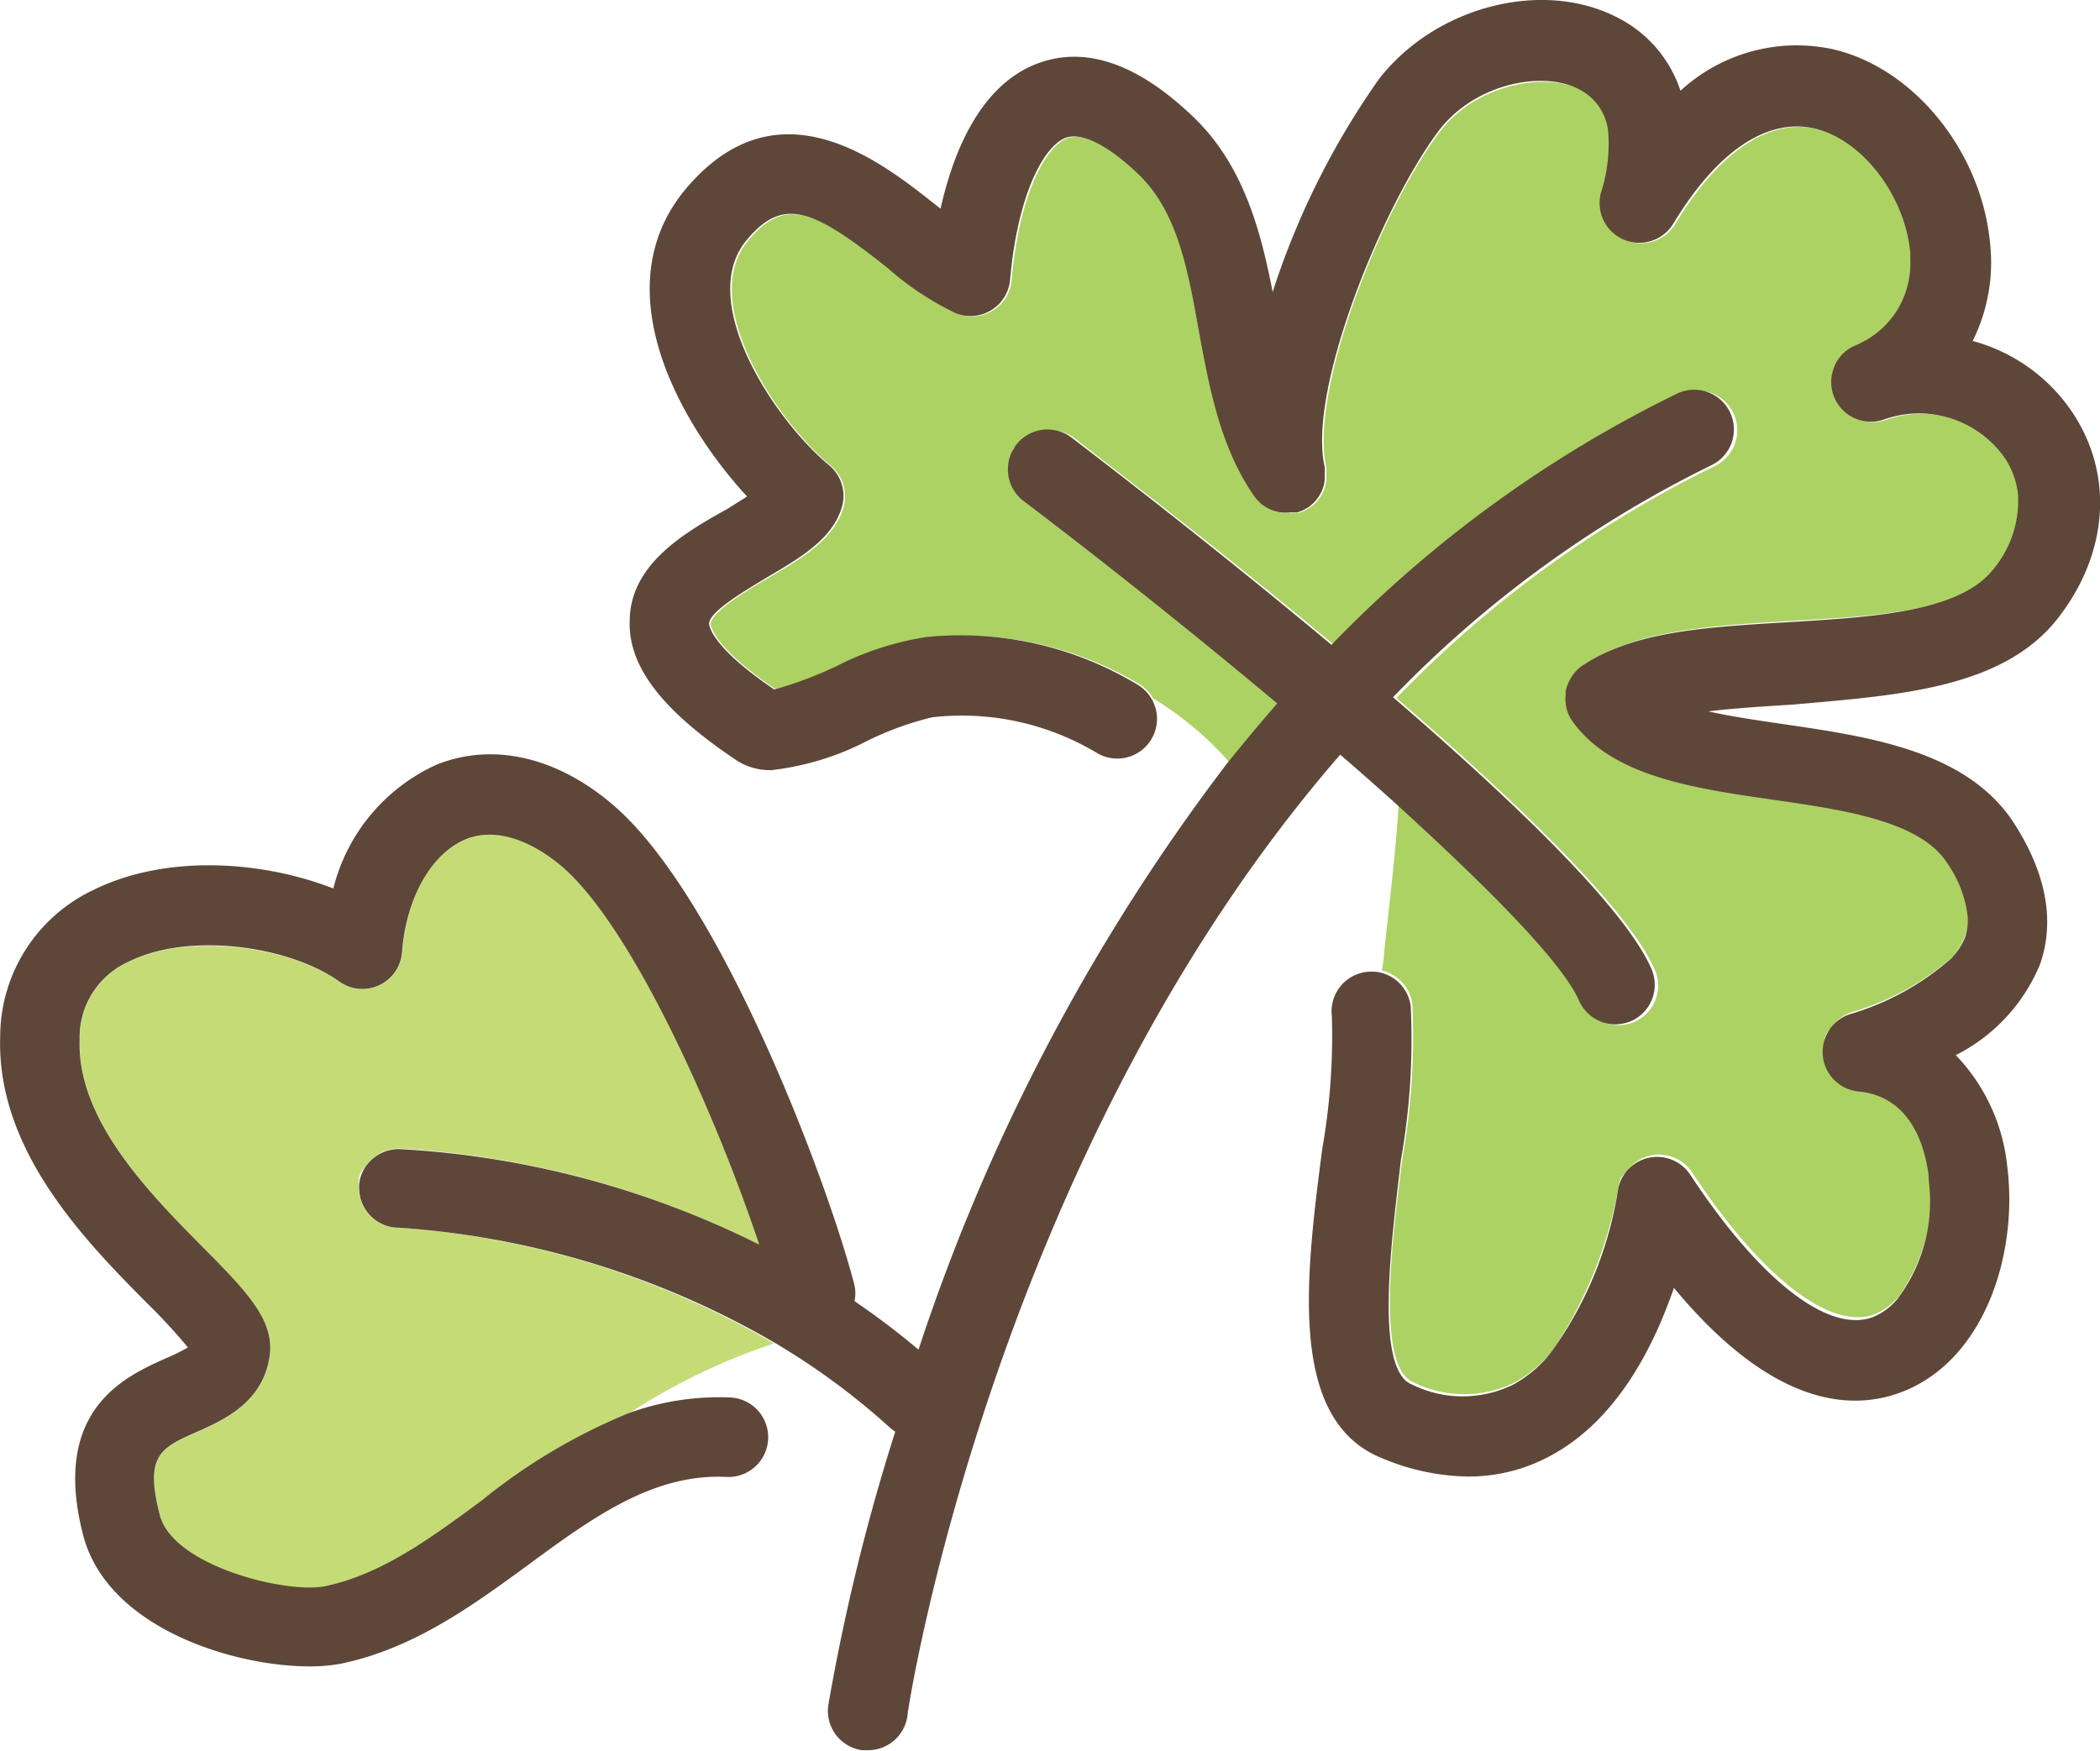 <svg xmlns="http://www.w3.org/2000/svg" viewBox="0 0 105.72 88.19"><title>Curly Kale</title><path d="M164.81,120.77a21.57,21.57,0,0,1-3.27,8.29,18.83,18.83,0,0,0,3.3-8.12,2,2,0,0,1,.33-.75A1,1,0,0,0,164.81,120.77Z" transform="translate(-83.3 -61.14)" fill="none"/><path d="M161.39,129.25l-.15.19Z" transform="translate(-83.3 -61.14)" fill="none"/><path d="M180.54,121.24a9.07,9.07,0,0,1-1.64,5.24A8.16,8.16,0,0,0,180.54,121.24Z" transform="translate(-83.3 -61.14)" fill="none"/><path d="M181.61,109.36a3.32,3.32,0,0,0,.71-1.1,2.69,2.69,0,0,0,.12-1,3.14,3.14,0,0,1-.19.93A4,4,0,0,1,181.61,109.36Z" transform="translate(-83.3 -61.14)" fill="none"/><path d="M179.52,74.14a5.47,5.47,0,0,1-1,3A4.45,4.45,0,0,0,179.52,74.14Z" transform="translate(-83.3 -61.14)" fill="none"/><path d="M162.21,96.13a.81.81,0,0,1,0-.16,1.93,1.93,0,0,1,.27-.7.88.88,0,0,0-.29.52A1,1,0,0,0,162.21,96.13Z" transform="translate(-83.3 -61.14)" fill="none"/><path d="M183.77,89.78A5.4,5.4,0,0,0,185,86.52,6.66,6.66,0,0,1,183.6,90C183.66,89.91,183.72,89.85,183.77,89.78Z" transform="translate(-83.3 -61.14)" fill="none"/><path d="M185,86.09v0Z" transform="translate(-83.3 -61.14)" fill="none"/><path d="M175.15,113.87a2,2,0,0,1,.32-.91,1,1,0,0,0-.33.87S175.15,113.86,175.15,113.87Z" transform="translate(-83.3 -61.14)" fill="none"/><path d="M134.27,83.8a1,1,0,0,0-.18.78,1.8,1.8,0,0,1,.31-.88A.45.45,0,0,0,134.27,83.8Z" transform="translate(-83.3 -61.14)" fill="none"/><path d="M101.35,120.6a1.1,1.1,0,0,0,0,.16,1.89,1.89,0,0,1,.3-.87A1,1,0,0,0,101.35,120.6Z" transform="translate(-83.3 -61.14)" fill="none"/><path d="M163.89,70.64a1,1,0,0,0,0,.42,1.45,1.45,0,0,1,.07-.35,8,8,0,0,0,.36-2.9A9.21,9.21,0,0,1,163.89,70.64Z" transform="translate(-83.3 -61.14)" fill="none"/><path d="M175.6,80.11a2.2,2.2,0,0,1,.3-.87A1,1,0,0,0,175.6,80.11Z" transform="translate(-83.3 -61.14)" fill="none"/><path d="M101.36,120.93a.88.88,0,0,1,0-.17,1.1,1.1,0,0,1,0-.16,1,1,0,0,1,.33-.71,2.05,2.05,0,0,1,1.71-.92,46.13,46.13,0,0,1,18.13,4.85c-2-6.17-6.2-15.68-9.8-18.92-1.23-1.1-3.07-2.24-4.94-1.5s-3,2.95-3.24,5.7a2,2,0,0,1-3.15,1.48c-2.45-1.74-7.51-2.53-10.62-1a4.17,4.17,0,0,0-2.46,3.93c-.14,4,3.52,7.73,6.19,10.43,2.18,2.2,3.62,3.66,3.38,5.46-.32,2.37-2.32,3.25-3.64,3.84-1.88.83-2.66,1.18-1.89,4.21.67,2.59,6.41,4,8.32,3.57,2.83-.59,5.29-2.4,7.89-4.32a29.38,29.38,0,0,1,7.41-4.4,31.2,31.2,0,0,1,7.29-3.51,43.51,43.51,0,0,0-19-5.84A2,2,0,0,1,101.36,120.93Z" transform="translate(-83.3 -61.14)" fill="#c5dc76"/><path d="M154.4,111.7a34.9,34.9,0,0,1-.49,7.72c-.51,4-1.36,10.55.54,11.32a5.76,5.76,0,0,0,5.13,0,6.2,6.2,0,0,0,1.66-1.34l.15-.19.15-.19a21.57,21.57,0,0,0,3.27-8.29,1,1,0,0,1,.36-.58,2,2,0,0,1,3.3,0c3.51,5.33,7,8,9.2,7.17a3.18,3.18,0,0,0,1.23-.91,9.07,9.07,0,0,0,1.64-5.24c0-.33,0-.65-.07-1-.19-1.47-.9-4-3.53-4.21a2,2,0,0,1-1.79-1.75,2.16,2.16,0,0,1,0-.44s0,0,0,0a1,1,0,0,1,.33-.87,2,2,0,0,1,1-.78,13.39,13.39,0,0,0,5.14-2.82,4,4,0,0,0,.64-1.13,3.14,3.14,0,0,0,.19-.93,5.82,5.82,0,0,0-1-2.65c-1.34-2.16-5.17-2.72-8.87-3.25-3.93-.57-8-1.16-10-3.9a1.94,1.94,0,0,1-.37-1.37,1,1,0,0,1,0-.34.88.88,0,0,1,.29-.52,2,2,0,0,1,.58-.62c2.57-1.72,6.34-1.94,10.33-2.18S181.82,92,183.6,90a6.66,6.66,0,0,0,1.4-3.46c0-.11,0-.22,0-.33v-.1a4.13,4.13,0,0,0-.75-2,5.28,5.28,0,0,0-6.08-1.8,2,2,0,0,1-2.57-2.13,1,1,0,0,1,.3-.87,2,2,0,0,1,.89-.75,4.57,4.57,0,0,0,1.78-1.31,5.47,5.47,0,0,0,1-3c0-.12,0-.24,0-.35-.26-2.9-2.42-5.72-4.82-6.27s-4.91,1.15-7.11,4.79a2,2,0,0,1-3.7-1.25,1,1,0,0,1,0-.42,9.21,9.21,0,0,0,.41-2.83,2.69,2.69,0,0,0-1.43-2.24c-1.84-.95-5.25-.28-7.06,2-2.81,3.6-6.69,13-5.79,17h0a1.53,1.53,0,0,1,0,.3.38.38,0,0,1,0,.1,1.69,1.69,0,0,1,0,.23,1.73,1.73,0,0,1-.12.51v0l0,0a1.92,1.92,0,0,1-.25.44l-.14.18-.08.07-.22.19h0l-.12.06a1.55,1.55,0,0,1-.22.12l-.22.08-.14,0h0l-.19,0a1.94,1.94,0,0,1-1.3-.29l0,0a1.86,1.86,0,0,1-.28-.21.27.27,0,0,0-.07-.08,2,2,0,0,1-.19-.22v0c-1.71-2.46-2.26-5.43-2.79-8.3-.57-3.09-1.1-6-3-7.88-1.55-1.5-2.9-2.18-3.71-1.88-1.08.4-2.42,2.81-2.8,7.15a2,2,0,0,1-.95,1.53,2,2,0,0,1-1.79.15,14.89,14.89,0,0,1-3.43-2.28c-3.79-3-5.26-3.6-7.1-1.39-2.53,3.05,1.36,9,4.16,11.33a2,2,0,0,1,.64,2.11c-.48,1.61-2.08,2.55-3.78,3.54-.93.55-2.89,1.7-2.9,2.32,0,0,0,1.1,3.32,3.32a19.79,19.79,0,0,0,3.12-1.17,14.83,14.83,0,0,1,4.6-1.48,17.24,17.24,0,0,1,10.55,2.37,2,2,0,0,1,.69.71,16.65,16.65,0,0,1,3.9,3.29c.81-1,1.64-2,2.51-3-4.43-3.71-9.07-7.39-12.78-10.2a2,2,0,0,1-.77-1.78,1,1,0,0,1,.18-.78.45.45,0,0,1,.13-.1.64.64,0,0,1,.08-.14,2,2,0,0,1,2.8-.39c1.24,1,7,5.34,13.09,10.44a62,62,0,0,1,17.44-12.67,2,2,0,0,1,1.74,3.6,57.17,57.17,0,0,0-16.08,11.71c6,5.17,11.64,10.59,13,13.66a2,2,0,0,1-1,2.64,2.1,2.1,0,0,1-.81.17,2,2,0,0,1-1.83-1.2c-.85-1.93-4.55-5.66-9.25-9.86-.12,2-.41,4.49-.73,7.4,0,.29-.07.6-.11.91A2,2,0,0,1,154.4,111.7Z" transform="translate(-83.3 -61.14)" fill="#acd263"/><path d="M162.79,111.52a2,2,0,0,0,1.83,1.2,2.1,2.1,0,0,0,.81-.17,2,2,0,0,0,1-2.64c-1.34-3.07-7-8.49-13-13.66a57.17,57.17,0,0,1,16.08-11.71,2,2,0,0,0-1.74-3.6,62,62,0,0,0-17.44,12.67c-6.1-5.1-11.85-9.49-13.09-10.44a2,2,0,0,0-2.8.39.64.64,0,0,0-.08.14,1.8,1.8,0,0,0-.31.88,2,2,0,0,0,.77,1.78c3.71,2.81,8.35,6.49,12.78,10.2-.87,1-1.7,2-2.51,3a100.61,100.61,0,0,0-15.55,29.54,39.54,39.54,0,0,0-3.22-2.44,1.93,1.93,0,0,0,0-.79c-1.3-5.07-6.58-19.16-11.93-24-2.88-2.58-6.2-3.39-9.1-2.23a9.32,9.32,0,0,0-5.21,6.24c-3.58-1.4-8.42-1.74-12.09.08a8.18,8.18,0,0,0-4.68,7.39c-.19,5.75,4.35,10.33,7.35,13.37a28.27,28.27,0,0,1,2.1,2.27,10.08,10.08,0,0,1-1.14.56c-2,.9-5.76,2.56-4.14,8.87,1.2,4.69,7.57,6.63,11.4,6.63a8.28,8.28,0,0,0,1.6-.14c3.68-.77,6.62-2.93,9.45-5,3.21-2.36,6.26-4.58,9.94-4.4a2,2,0,0,0,2.1-1.91,2,2,0,0,0-1.9-2.09,13.33,13.33,0,0,0-5.1.78,29.38,29.38,0,0,0-7.41,4.4c-2.6,1.92-5.06,3.73-7.89,4.32-1.91.4-7.65-1-8.32-3.57-.77-3,0-3.38,1.89-4.21,1.32-.59,3.32-1.47,3.64-3.84.24-1.8-1.2-3.26-3.38-5.46-2.67-2.7-6.33-6.4-6.19-10.43a4.17,4.17,0,0,1,2.46-3.93c3.11-1.55,8.17-.76,10.62,1a2,2,0,0,0,3.15-1.48c.21-2.75,1.48-5,3.24-5.7s3.71.4,4.94,1.5c3.6,3.24,7.75,12.75,9.8,18.92A46.13,46.13,0,0,0,103.39,119a2.05,2.05,0,0,0-1.71.92,1.89,1.89,0,0,0-.3.87.88.88,0,0,0,0,.17,2,2,0,0,0,2,2,43.51,43.51,0,0,1,19,5.84,35.58,35.58,0,0,1,5.68,4.19,2.34,2.34,0,0,0,.31.24A103.27,103.27,0,0,0,125,147a2,2,0,0,0,1.69,2.27l.29,0a2,2,0,0,0,2-1.71c0-.36,4.36-28.34,21.79-48.42q1.44,1.24,2.79,2.46C158.24,105.86,161.94,109.59,162.79,111.52Z" transform="translate(-83.3 -61.14)" fill="#5e4739"/><path d="M186.94,92.22c2.55-3.31,2.78-7.32.59-10.46a8.79,8.79,0,0,0-4.92-3.45,8.86,8.86,0,0,0,.88-4.88c-.42-4.64-3.82-8.86-7.91-9.81a8.64,8.64,0,0,0-7.68,2.09,6.34,6.34,0,0,0-3.2-3.7c-3.78-1.94-9.18-.53-12,3.14a39.76,39.76,0,0,0-5.33,10.69c-.6-3.06-1.45-6.33-3.93-8.75-2.82-2.73-5.47-3.66-7.89-2.76-2.9,1.08-4.26,4.46-4.9,7.32l-.19-.15c-2.81-2.23-8-6.39-12.66-.82-4.14,5-.26,11.81,3.11,15.46l-1,.63C117.69,88,115,89.59,115,92.44c-.06,2.29,1.66,4.5,5.4,7a3.12,3.12,0,0,0,1.73.48,13.88,13.88,0,0,0,4.9-1.51,15.86,15.86,0,0,1,3.19-1.15,13.21,13.21,0,0,1,8.31,1.8,2,2,0,0,0,2.75-2.72,2,2,0,0,0-.69-.71A17.24,17.24,0,0,0,130,93.21a14.83,14.83,0,0,0-4.6,1.48,19.79,19.79,0,0,1-3.12,1.17C119,93.64,119,92.58,119,92.54c0-.62,2-1.77,2.9-2.32,1.7-1,3.3-1.93,3.78-3.54a2,2,0,0,0-.64-2.11c-2.8-2.33-6.69-8.28-4.16-11.33,1.84-2.21,3.31-1.62,7.1,1.39a14.89,14.89,0,0,0,3.43,2.28,2,2,0,0,0,1.79-.15,2,2,0,0,0,.95-1.53c.38-4.34,1.72-6.75,2.8-7.15.81-.3,2.16.38,3.71,1.88,1.92,1.87,2.45,4.79,3,7.88.53,2.87,1.08,5.84,2.79,8.3v0a2,2,0,0,0,.19.22.27.27,0,0,1,.07.08,1.86,1.86,0,0,0,.28.21l0,0a1.94,1.94,0,0,0,1.3.29l.19,0h0l.14,0,.22-.08a1.55,1.55,0,0,0,.22-.12l.12-.06h0l.22-.19.08-.07.14-.18a1.92,1.92,0,0,0,.25-.44l0,0v0a1.73,1.73,0,0,0,.12-.51,1.69,1.69,0,0,0,0-.23.38.38,0,0,0,0-.1,1.53,1.53,0,0,0,0-.3h0c-.9-3.94,3-13.35,5.79-17,1.81-2.32,5.22-3,7.06-2a2.69,2.69,0,0,1,1.43,2.24,8,8,0,0,1-.36,2.9,1.45,1.45,0,0,0-.07.35,2,2,0,0,0,3.7,1.25c2.2-3.64,4.72-5.34,7.11-4.79s4.56,3.37,4.82,6.27c0,.11,0,.23,0,.35a4.45,4.45,0,0,1-1,3,4.57,4.57,0,0,1-1.78,1.31,2,2,0,0,0-.89.75,2.2,2.2,0,0,0-.3.87,2,2,0,0,0,2.57,2.13,5.28,5.28,0,0,1,6.08,1.8,4.13,4.13,0,0,1,.75,2v.1c0,.11,0,.22,0,.33a5.4,5.4,0,0,1-1.23,3.26c-.05.07-.11.13-.17.2-1.78,2-6.06,2.24-10.2,2.49s-7.76.46-10.33,2.18a2,2,0,0,0-.58.62,1.93,1.93,0,0,0-.27.7.81.81,0,0,0,0,.16,1.94,1.94,0,0,0,.37,1.37c2,2.74,6.07,3.33,10,3.9,3.7.53,7.53,1.09,8.87,3.25a5.82,5.82,0,0,1,1,2.65,2.69,2.69,0,0,1-.12,1,3.32,3.32,0,0,1-.71,1.1,13.39,13.39,0,0,1-5.14,2.82,2,2,0,0,0-1,.78,2,2,0,0,0-.32.91,2.16,2.16,0,0,0,0,.44,2,2,0,0,0,1.79,1.75c2.63.25,3.34,2.74,3.53,4.21,0,.32.06.64.07,1a8.16,8.16,0,0,1-1.64,5.24,3.18,3.18,0,0,1-1.23.91c-2.24.84-5.69-1.84-9.2-7.17a2,2,0,0,0-3.63.72,18.83,18.83,0,0,1-3.3,8.12l-.15.19-.15.19a6.2,6.2,0,0,1-1.66,1.34,5.76,5.76,0,0,1-5.13,0c-1.9-.77-1-7.37-.54-11.32a34.9,34.9,0,0,0,.49-7.72,2,2,0,0,0-1.7-1.73,2.34,2.34,0,0,0-.53,0,2,2,0,0,0-1.74,2.23,33,33,0,0,1-.49,6.72c-.82,6.38-1.75,13.61,3,15.53a11.52,11.52,0,0,0,4.35.93,8.62,8.62,0,0,0,4.19-1.07c3.19-1.73,5.07-5.23,6.17-8.43,4.9,5.91,8.83,6.22,11.4,5.27,4.25-1.58,5.94-7,5.38-11.39a9.47,9.47,0,0,0-2.59-5.6,8.94,8.94,0,0,0,4.24-4.57c.75-2.14.33-4.51-1.24-7-2.33-3.74-7.31-4.46-11.7-5.1-1.29-.19-2.6-.38-3.76-.64,1.33-.16,2.8-.25,4.25-.34C178.81,96.15,184.16,95.84,186.94,92.22Z" transform="translate(-83.3 -61.14)" fill="#5e4739"/></svg>